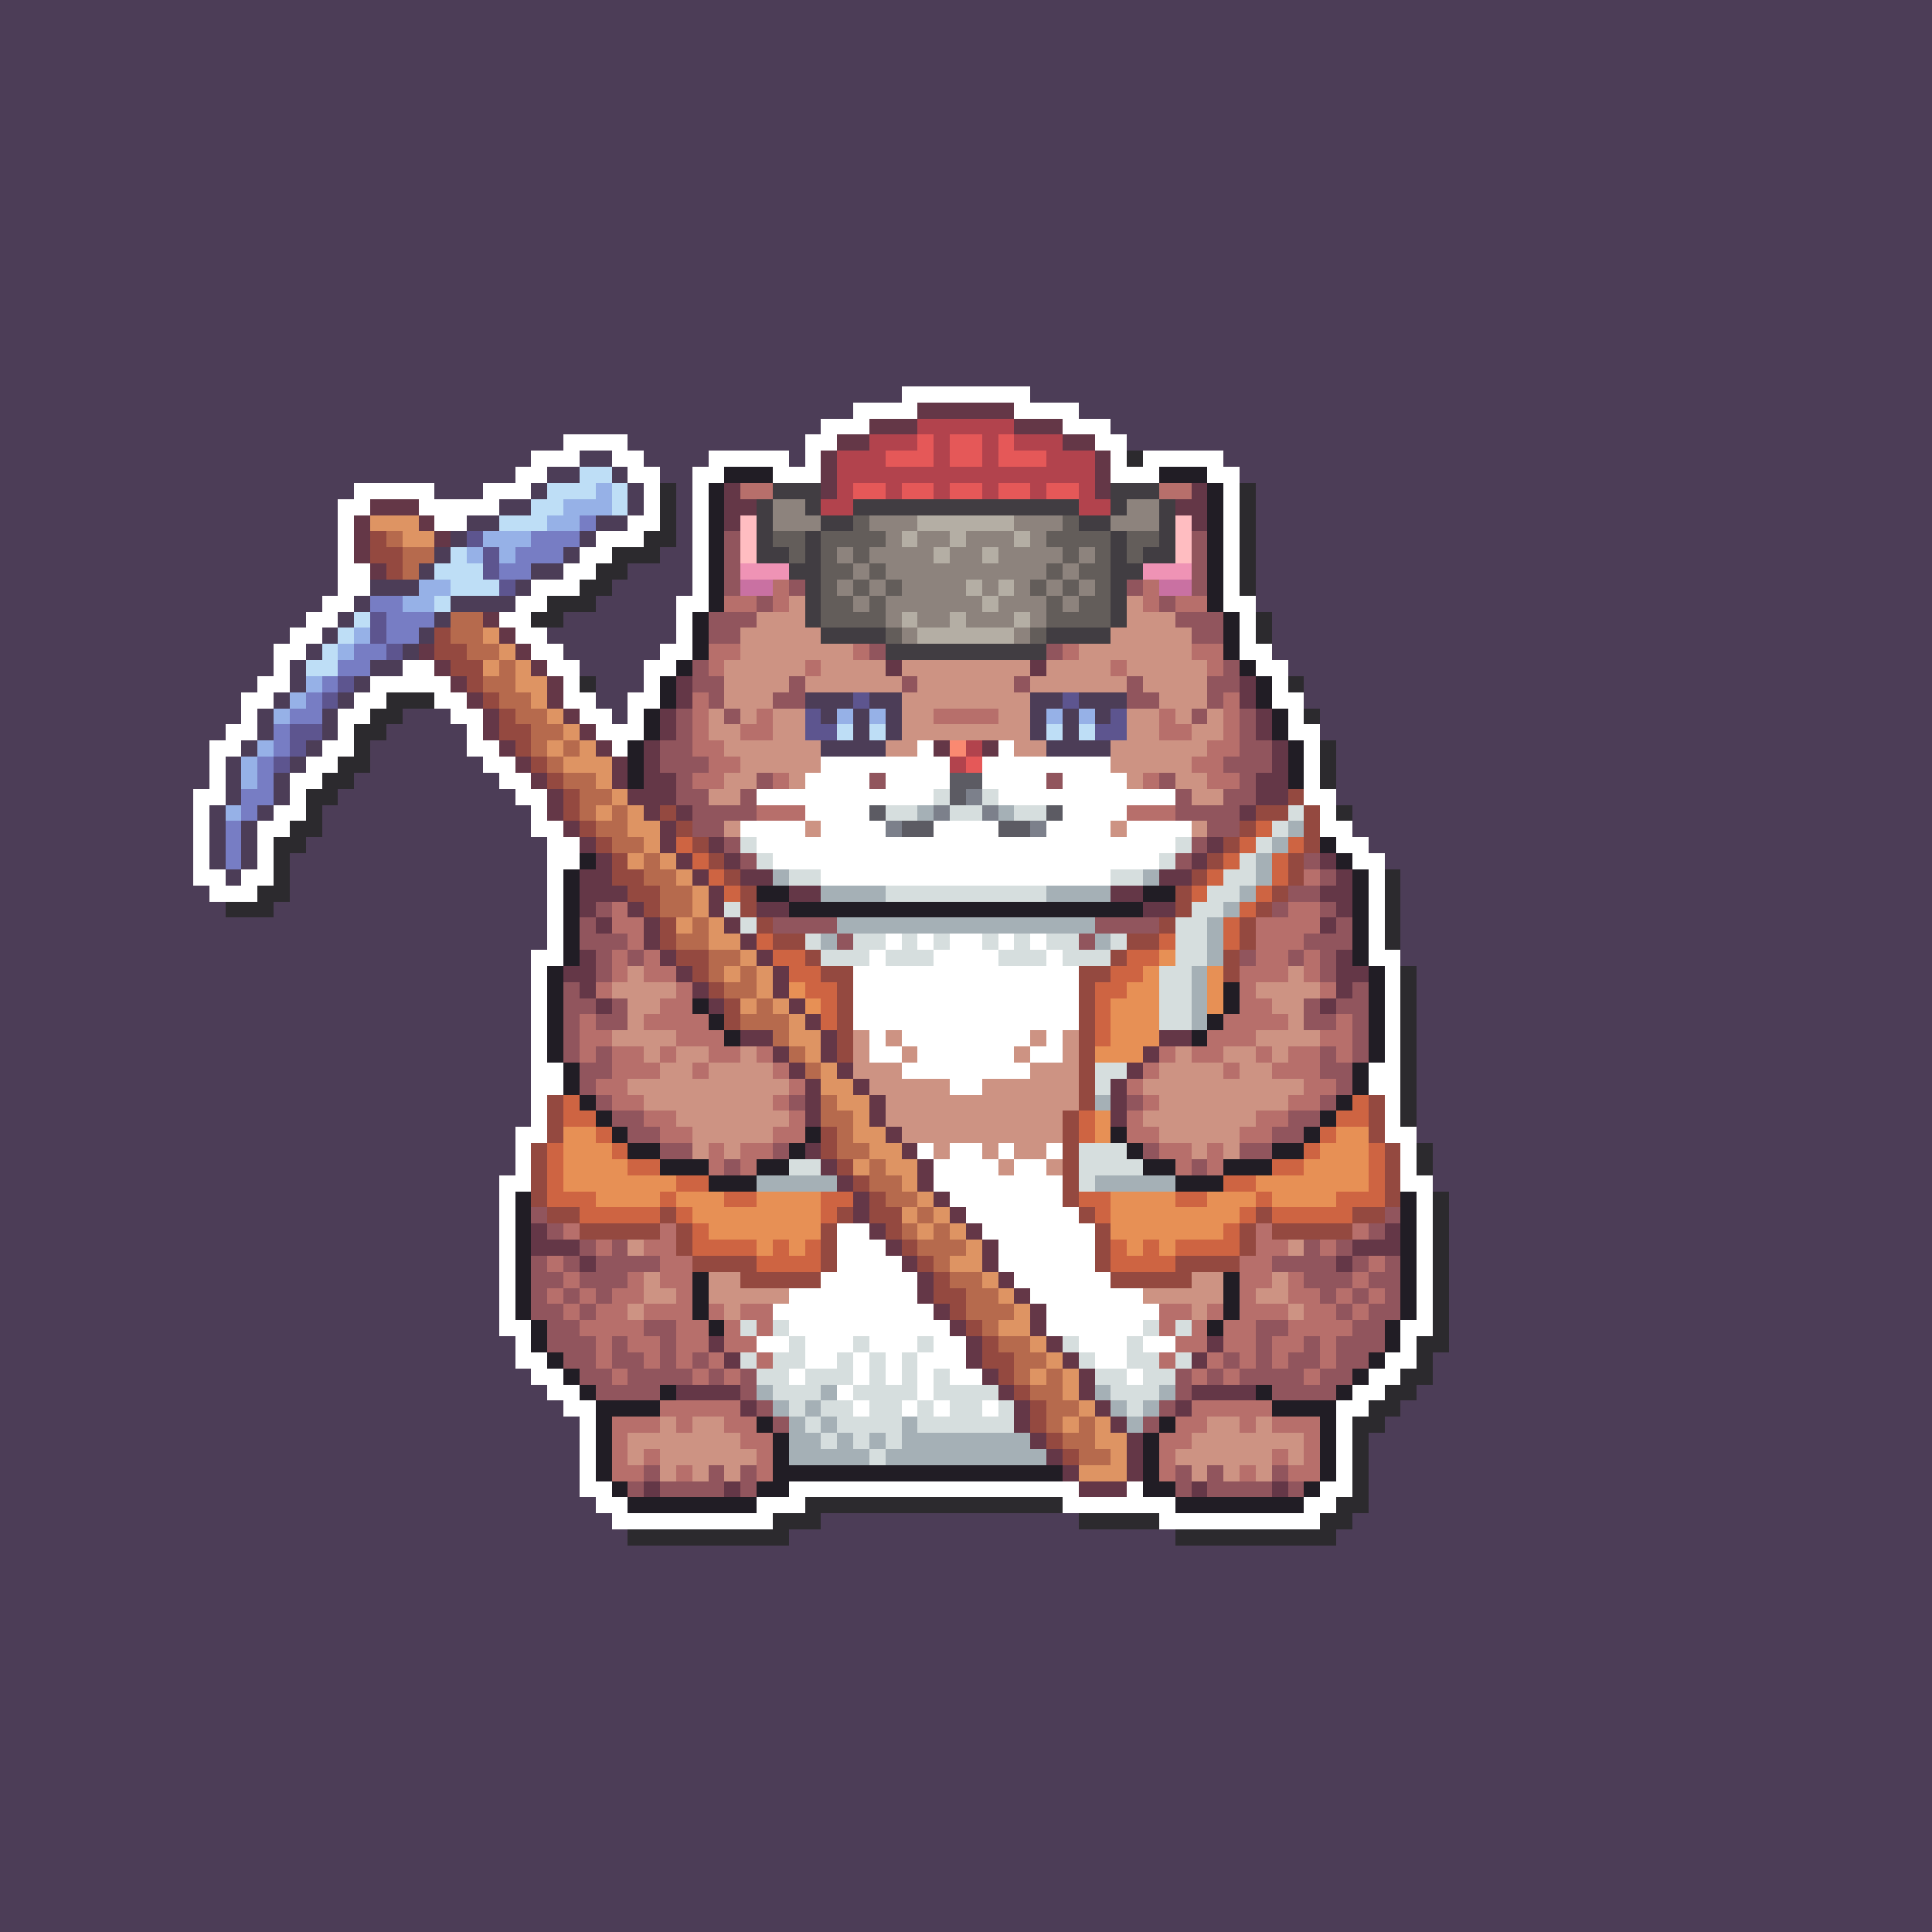 <svg xmlns="http://www.w3.org/2000/svg" shape-rendering="crispEdges" viewBox="0 -0.5 120 120" style="width:100%;height:100%;transform:translate3d(0,0,0);content-visibility:visible">
  <rect x="0" y="-0.5" width="120" height="120" fill="#333333" stroke="none"/>
  <path stroke="#4c3d57" d="M0,0 h120 M0,1 h120 M0,2 h120 M0,3 h120 M0,4 h120 M0,5 h120 
    M0,6 h120 M0,7 h120 M0,8 h120 M0,9 h120 M0,10 h120 M0,11 h120 M0,12 h120 M0,13 h120 
    M0,14 h120 M0,15 h120 M0,16 h120 M0,17 h120 M0,18 h120 M0,19 h120 M0,20 h120 
    M0,21 h120 M0,22 h120 M0,23 h120 M0,24 h56 M64,24 h56 M0,25 h53 M67,25 h53 
    M0,26 h51 M69,26 h51 M0,27 h35 M39,27 h11 M70,27 h50 M0,28 h33 M36,28 h2 M40,28 h4 
    M49,28 h1 M76,28 h44 M0,29 h32 M34,29 h2 M38,29 h1 M41,29 h2 M77,29 h43 M0,30 h22 
    M27,30 h3 M33,30 h1 M39,30 h1 M42,30 h1 M78,30 h42 M0,31 h21 M31,31 h2 M39,31 h1 
    M42,31 h1 M78,31 h42 M0,32 h21 M29,32 h2 M37,32 h2 M42,32 h1 M78,32 h42 M0,33 h21 
    M28,33 h1 M36,33 h1 M42,33 h1 M78,33 h42 M0,34 h21 M27,34 h1 M35,34 h1 M41,34 h2 
    M78,34 h42 M0,35 h21 M26,35 h1 M33,35 h2 M39,35 h4 M78,35 h42 M0,36 h21 M23,36 h3 
    M32,36 h1 M38,36 h5 M78,36 h42 M0,37 h20 M22,37 h1 M28,37 h4 M37,37 h5 M78,37 h42 
    M0,38 h19 M21,38 h1 M27,38 h1 M35,38 h7 M79,38 h41 M0,39 h18 M20,39 h1 M26,39 h1 
    M34,39 h8 M79,39 h41 M0,40 h17 M19,40 h1 M25,40 h1 M35,40 h6 M79,40 h41 M0,41 h17 
    M18,41 h1 M23,41 h2 M36,41 h4 M80,41 h40 M0,42 h16 M18,42 h1 M22,42 h1 M37,42 h3 
    M81,42 h39 M0,43 h15 M17,43 h1 M21,43 h1 M37,43 h2 M50,43 h3 M54,43 h2 M64,43 h2 
    M67,43 h3 M81,43 h39 M0,44 h15 M16,44 h1 M20,44 h1 M25,44 h3 M38,44 h1 M51,44 h1 
    M53,44 h1 M55,44 h1 M64,44 h1 M66,44 h1 M68,44 h1 M82,44 h38 M0,45 h14 M16,45 h1 
    M20,45 h1 M24,45 h5 M53,45 h1 M55,45 h1 M64,45 h1 M66,45 h1 M82,45 h38 M0,46 h13 
    M15,46 h1 M19,46 h1 M23,46 h6 M51,46 h4 M65,46 h4 M83,46 h37 M0,47 h13 M14,47 h1 
    M18,47 h1 M23,47 h7 M83,47 h37 M0,48 h13 M14,48 h1 M17,48 h1 M22,48 h9 M83,48 h37 
    M0,49 h12 M14,49 h1 M17,49 h1 M21,49 h11 M83,49 h37 M0,50 h12 M13,50 h1 M16,50 h1 
    M20,50 h13 M84,50 h36 M0,51 h12 M13,51 h1 M15,51 h1 M20,51 h13 M84,51 h36 M0,52 h12 
    M13,52 h1 M15,52 h1 M19,52 h15 M85,52 h35 M0,53 h12 M13,53 h1 M15,53 h1 M18,53 h16 
    M86,53 h34 M0,54 h12 M14,54 h1 M18,54 h16 M87,54 h33 M0,55 h13 M18,55 h16 M87,55 h33 
    M0,56 h14 M17,56 h17 M87,56 h33 M0,57 h34 M87,57 h33 M0,58 h34 M87,58 h33 M0,59 h33 
    M87,59 h33 M0,60 h33 M88,60 h32 M0,61 h33 M88,61 h32 M0,62 h33 M88,62 h32 M0,63 h33 
    M88,63 h32 M0,64 h33 M88,64 h32 M0,65 h33 M88,65 h32 M0,66 h33 M88,66 h32 M0,67 h33 
    M88,67 h32 M0,68 h33 M88,68 h32 M0,69 h33 M88,69 h32 M0,70 h32 M88,70 h32 M0,71 h32 
    M89,71 h31 M0,72 h32 M89,72 h31 M0,73 h31 M89,73 h31 M0,74 h31 M90,74 h30 M0,75 h31 
    M90,75 h30 M0,76 h31 M90,76 h30 M0,77 h31 M90,77 h30 M0,78 h31 M90,78 h30 M0,79 h31 
    M90,79 h30 M0,80 h31 M90,80 h30 M0,81 h31 M90,81 h30 M0,82 h31 M90,82 h30 M0,83 h32 
    M90,83 h30 M0,84 h32 M89,84 h31 M0,85 h33 M89,85 h31 M0,86 h34 M88,86 h32 M0,87 h35 
    M87,87 h33 M0,88 h36 M86,88 h34 M0,89 h36 M85,89 h35 M0,90 h36 M85,90 h35 M0,91 h36 
    M85,91 h35 M0,92 h36 M85,92 h35 M0,93 h37 M85,93 h35 M0,94 h38 M51,94 h16 M84,94 h36 
    M0,95 h39 M49,95 h24 M83,95 h37 M0,96 h120 M0,97 h120 M0,98 h120 M0,99 h120 
    M0,100 h120 M0,101 h120 M0,102 h120 M0,103 h120 M0,104 h120 M0,105 h120 M0,106 h120 
    M0,107 h120 M0,108 h120 M0,109 h120 M0,110 h120 M0,111 h120 M0,112 h120 M0,113 h120 
    M0,114 h120 M0,115 h120 M0,116 h120 M0,117 h120 M0,118 h120 M0,119 h120"/>
  <path stroke="#ffffff" d="M56,24 h8 M53,25 h4 M63,25 h4 M51,26 h3 M66,26 h3 M35,27 h4 
    M50,27 h2 M68,27 h2 M33,28 h3 M38,28 h2 M44,28 h5 M50,28 h1 M69,28 h1 M71,28 h5 
    M32,29 h2 M39,29 h2 M43,29 h2 M48,29 h3 M69,29 h3 M75,29 h2 M22,30 h5 M30,30 h3 
    M40,30 h1 M43,30 h1 M76,30 h1 M21,31 h2 M26,31 h5 M40,31 h1 M43,31 h1 M76,31 h1 
    M21,32 h1 M27,32 h2 M39,32 h2 M43,32 h1 M76,32 h1 M21,33 h1 M37,33 h3 M43,33 h1 
    M76,33 h1 M21,34 h1 M36,34 h2 M43,34 h1 M76,34 h1 M21,35 h2 M35,35 h2 M43,35 h1 
    M76,35 h1 M21,36 h2 M33,36 h3 M43,36 h1 M76,36 h1 M20,37 h2 M32,37 h2 M42,37 h2 
    M76,37 h2 M19,38 h2 M31,38 h2 M42,38 h1 M77,38 h1 M18,39 h2 M32,39 h2 M42,39 h1 
    M77,39 h1 M17,40 h2 M33,40 h2 M41,40 h2 M77,40 h2 M17,41 h1 M25,41 h2 M34,41 h2 
    M40,41 h2 M78,41 h2 M16,42 h2 M23,42 h5 M35,42 h1 M40,42 h1 M79,42 h1 M15,43 h2 
    M22,43 h2 M27,43 h2 M35,43 h2 M39,43 h2 M79,43 h2 M15,44 h1 M21,44 h2 M28,44 h2 
    M36,44 h2 M39,44 h1 M80,44 h1 M14,45 h2 M21,45 h1 M29,45 h1 M37,45 h3 M80,45 h2 
    M13,46 h2 M20,46 h2 M29,46 h2 M38,46 h1 M57,46 h1 M62,46 h1 M81,46 h1 M13,47 h1 
    M19,47 h2 M30,47 h2 M51,47 h8 M61,47 h8 M81,47 h1 M13,48 h1 M18,48 h2 M31,48 h2 
    M50,48 h4 M55,48 h4 M61,48 h4 M66,48 h4 M81,48 h1 M12,49 h2 M18,49 h1 M32,49 h2 
    M47,49 h11 M62,49 h11 M81,49 h2 M12,50 h1 M17,50 h2 M33,50 h1 M50,50 h4 M66,50 h4 
    M82,50 h1 M12,51 h1 M16,51 h2 M33,51 h2 M46,51 h4 M51,51 h4 M58,51 h4 M65,51 h4 
    M70,51 h4 M82,51 h2 M12,52 h1 M16,52 h1 M34,52 h2 M47,52 h26 M83,52 h2 M12,53 h1 
    M16,53 h1 M34,53 h2 M48,53 h24 M84,53 h2 M12,54 h2 M15,54 h2 M34,54 h1 M51,54 h18 
    M85,54 h1 M13,55 h3 M34,55 h1 M85,55 h1 M34,56 h1 M85,56 h1 M34,57 h1 M85,57 h1 
    M34,58 h1 M55,58 h1 M57,58 h1 M59,58 h2 M62,58 h1 M64,58 h1 M85,58 h1 M33,59 h2 
    M54,59 h1 M58,59 h4 M65,59 h1 M85,59 h2 M33,60 h1 M53,60 h14 M86,60 h1 M33,61 h1 
    M53,61 h14 M86,61 h1 M33,62 h1 M53,62 h14 M86,62 h1 M33,63 h1 M53,63 h14 M86,63 h1 
    M33,64 h1 M54,64 h1 M56,64 h8 M65,64 h1 M86,64 h1 M33,65 h1 M54,65 h2 M57,65 h6 
    M64,65 h2 M86,65 h1 M33,66 h2 M56,66 h8 M85,66 h2 M33,67 h2 M59,67 h2 M85,67 h2 
    M33,68 h1 M86,68 h1 M33,69 h1 M86,69 h1 M32,70 h2 M86,70 h2 M32,71 h1 M57,71 h1 
    M59,71 h2 M62,71 h1 M65,71 h1 M87,71 h1 M32,72 h1 M58,72 h4 M63,72 h2 M87,72 h1 
    M31,73 h2 M58,73 h8 M87,73 h2 M31,74 h1 M59,74 h7 M88,74 h1 M31,75 h1 M60,75 h7 
    M88,75 h1 M31,76 h1 M52,76 h2 M61,76 h7 M88,76 h1 M31,77 h1 M52,77 h3 M62,77 h6 
    M88,77 h1 M31,78 h1 M52,78 h4 M62,78 h6 M88,78 h1 M31,79 h1 M51,79 h6 M63,79 h6 
    M88,79 h1 M31,80 h1 M49,80 h8 M64,80 h7 M88,80 h1 M31,81 h1 M48,81 h10 M65,81 h7 
    M88,81 h1 M31,82 h2 M49,82 h10 M65,82 h6 M87,82 h2 M32,83 h1 M47,83 h2 M50,83 h3 
    M54,83 h3 M58,83 h2 M67,83 h3 M71,83 h2 M87,83 h1 M32,84 h2 M50,84 h2 M53,84 h1 
    M55,84 h1 M57,84 h3 M68,84 h2 M86,84 h2 M33,85 h2 M49,85 h1 M53,85 h1 M55,85 h1 
    M57,85 h1 M59,85 h2 M70,85 h1 M85,85 h2 M34,86 h2 M52,86 h1 M57,86 h1 M84,86 h2 
    M35,87 h2 M53,87 h1 M56,87 h1 M58,87 h1 M61,87 h1 M83,87 h2 M36,88 h1 M83,88 h1 
    M36,89 h1 M83,89 h1 M36,90 h1 M83,90 h1 M36,91 h1 M83,91 h1 M36,92 h2 M49,92 h18 
    M70,92 h1 M82,92 h2 M37,93 h2 M47,93 h3 M66,93 h7 M81,93 h2 M38,94 h10 M72,94 h10"/>
  <path stroke="#643747" d="M57,25 h6 M54,26 h3 M63,26 h3 M52,27 h2 M66,27 h2 M51,28 h1 
    M68,28 h1 M51,29 h1 M68,29 h1 M45,30 h1 M51,30 h1 M68,30 h1 M74,30 h1 M23,31 h3 
    M45,31 h2 M73,31 h2 M22,32 h1 M26,32 h1 M45,32 h1 M74,32 h1 M22,33 h1 M27,33 h1 
    M22,34 h1 M23,35 h1 M30,38 h1 M31,39 h1 M26,40 h1 M32,40 h1 M27,41 h1 M33,41 h1 
    M55,41 h1 M64,41 h1 M28,42 h1 M34,42 h1 M42,42 h1 M77,42 h1 M29,43 h1 M34,43 h1 
    M42,43 h1 M77,43 h1 M30,44 h1 M35,44 h1 M41,44 h1 M78,44 h1 M30,45 h1 M36,45 h1 
    M41,45 h1 M78,45 h1 M31,46 h1 M37,46 h1 M40,46 h1 M58,46 h1 M61,46 h1 M79,46 h1 
    M32,47 h1 M38,47 h1 M40,47 h1 M79,47 h1 M33,48 h1 M38,48 h1 M40,48 h2 M78,48 h2 
    M34,49 h1 M39,49 h3 M78,49 h2 M34,50 h1 M40,50 h1 M42,50 h1 M77,50 h1 M35,51 h1 
    M41,51 h1 M36,52 h1 M41,52 h1 M44,52 h1 M75,52 h1 M37,53 h1 M42,53 h1 M45,53 h1 
    M74,53 h1 M82,53 h1 M36,54 h2 M43,54 h1 M46,54 h2 M72,54 h2 M83,54 h1 M36,55 h3 
    M44,55 h1 M49,55 h2 M69,55 h2 M82,55 h2 M36,56 h1 M39,56 h1 M44,56 h1 M47,56 h2 
    M71,56 h2 M83,56 h1 M37,57 h1 M40,57 h1 M45,57 h1 M82,57 h1 M40,58 h1 M46,58 h1 
    M36,59 h1 M41,59 h1 M47,59 h1 M83,59 h1 M35,60 h2 M42,60 h1 M48,60 h1 M83,60 h2 
    M36,61 h1 M43,61 h1 M48,61 h1 M83,61 h1 M37,62 h1 M44,62 h1 M49,62 h1 M82,62 h1 
    M50,63 h1 M46,64 h2 M51,64 h1 M72,64 h2 M48,65 h1 M51,65 h1 M71,65 h1 M49,66 h1 
    M52,66 h1 M70,66 h1 M50,67 h1 M53,67 h1 M69,67 h1 M50,68 h1 M54,68 h1 M69,68 h1 
    M50,69 h1 M54,69 h1 M69,69 h1 M55,70 h1 M50,71 h1 M56,71 h1 M51,72 h1 M57,72 h1 
    M52,73 h1 M57,73 h1 M53,74 h1 M58,74 h1 M53,75 h1 M59,75 h1 M33,76 h1 M54,76 h1 
    M60,76 h1 M86,76 h1 M33,77 h3 M55,77 h1 M61,77 h1 M84,77 h3 M36,78 h1 M56,78 h1 
    M61,78 h1 M83,78 h1 M57,79 h1 M62,79 h1 M57,80 h1 M63,80 h1 M58,81 h1 M64,81 h1 
    M59,82 h1 M64,82 h1 M44,83 h1 M60,83 h1 M65,83 h1 M75,83 h1 M45,84 h1 M60,84 h1 
    M66,84 h1 M74,84 h1 M61,85 h1 M67,85 h1 M42,86 h4 M62,86 h1 M67,86 h1 M74,86 h4 
    M46,87 h1 M63,87 h1 M68,87 h1 M73,87 h1 M63,88 h1 M69,88 h1 M64,89 h1 M70,89 h1 
    M65,90 h1 M70,90 h1 M66,91 h1 M70,91 h1 M40,92 h1 M45,92 h1 M67,92 h3 M74,92 h1 
    M79,92 h1"/>
  <path stroke="#b2434d" d="M57,26 h6 M54,27 h3 M58,27 h1 M61,27 h1 M63,27 h3 M52,28 h3 
    M58,28 h1 M61,28 h1 M65,28 h3 M52,29 h16 M52,30 h1 M55,30 h1 M58,30 h1 M61,30 h1 
    M64,30 h1 M67,30 h1 M51,31 h2 M67,31 h2 M60,46 h1 M59,47 h1"/>
  <path stroke="#e55858" d="M57,27 h1 M59,27 h2 M62,27 h1 M55,28 h3 M59,28 h2 M62,28 h3 
    M53,30 h2 M56,30 h2 M59,30 h2 M62,30 h2 M65,30 h2 M60,47 h1"/>
  <path stroke="#2c2a2e" d="M70,28 h1 M41,30 h1 M77,30 h1 M41,31 h1 M77,31 h1 M41,32 h1 
    M77,32 h1 M40,33 h2 M77,33 h1 M38,34 h3 M77,34 h1 M37,35 h2 M77,35 h1 M36,36 h2 
    M77,36 h1 M34,37 h3 M33,38 h2 M78,38 h1 M78,39 h1 M36,42 h1 M80,42 h1 M24,43 h3 
    M23,44 h2 M81,44 h1 M22,45 h2 M22,46 h1 M82,46 h1 M21,47 h2 M82,47 h1 M20,48 h2 
    M82,48 h1 M19,49 h2 M19,50 h1 M83,50 h1 M18,51 h2 M17,52 h2 M17,53 h1 M17,54 h1 
    M86,54 h1 M16,55 h2 M86,55 h1 M14,56 h3 M86,56 h1 M86,57 h1 M86,58 h1 M87,60 h1 
    M87,61 h1 M87,62 h1 M87,63 h1 M87,64 h1 M87,65 h1 M87,66 h1 M87,67 h1 M87,68 h1 
    M87,69 h1 M88,71 h1 M88,72 h1 M89,74 h1 M89,75 h1 M89,76 h1 M89,77 h1 M89,78 h1 
    M89,79 h1 M89,80 h1 M89,81 h1 M89,82 h1 M88,83 h2 M88,84 h1 M87,85 h2 M86,86 h2 
    M85,87 h2 M84,88 h2 M84,89 h1 M84,90 h1 M84,91 h1 M84,92 h1 M50,93 h16 M83,93 h2 
    M48,94 h3 M67,94 h5 M82,94 h2 M39,95 h10 M73,95 h10"/>
  <path stroke="#bedef6" d="M36,29 h2 M34,30 h3 M38,30 h1 M33,31 h2 M38,31 h1 M31,32 h3 
    M28,34 h1 M27,35 h3 M28,36 h3 M27,37 h1 M22,38 h1 M21,39 h1 M20,40 h1 M19,41 h2 
    M52,45 h1 M54,45 h1 M65,45 h1 M67,45 h1"/>
  <path stroke="#211d25" d="M45,29 h3 M72,29 h3 M44,30 h1 M75,30 h1 M44,31 h1 M75,31 h1 
    M44,32 h1 M75,32 h1 M44,33 h1 M75,33 h1 M44,34 h1 M75,34 h1 M44,35 h1 M75,35 h1 
    M44,36 h1 M75,36 h1 M44,37 h1 M75,37 h1 M43,38 h1 M76,38 h1 M43,39 h1 M76,39 h1 
    M43,40 h1 M76,40 h1 M42,41 h1 M77,41 h1 M41,42 h1 M78,42 h1 M41,43 h1 M78,43 h1 
    M40,44 h1 M79,44 h1 M40,45 h1 M79,45 h1 M39,46 h1 M80,46 h1 M39,47 h1 M80,47 h1 
    M39,48 h1 M80,48 h1 M82,52 h1 M36,53 h1 M83,53 h1 M35,54 h1 M84,54 h1 M35,55 h1 
    M47,55 h2 M71,55 h2 M84,55 h1 M35,56 h1 M49,56 h22 M84,56 h1 M35,57 h1 M84,57 h1 
    M35,58 h1 M84,58 h1 M35,59 h1 M84,59 h1 M34,60 h1 M85,60 h1 M34,61 h1 M76,61 h1 
    M85,61 h1 M34,62 h1 M43,62 h1 M76,62 h1 M85,62 h1 M34,63 h1 M44,63 h1 M75,63 h1 
    M85,63 h1 M34,64 h1 M45,64 h1 M74,64 h1 M85,64 h1 M34,65 h1 M85,65 h1 M35,66 h1 
    M84,66 h1 M35,67 h1 M84,67 h1 M36,68 h1 M83,68 h1 M37,69 h1 M82,69 h1 M38,70 h1 
    M50,70 h1 M69,70 h1 M81,70 h1 M39,71 h2 M49,71 h1 M70,71 h1 M79,71 h2 M41,72 h3 
    M47,72 h2 M71,72 h2 M76,72 h3 M44,73 h3 M73,73 h3 M32,74 h1 M87,74 h1 M32,75 h1 
    M87,75 h1 M32,76 h1 M87,76 h1 M32,77 h1 M87,77 h1 M32,78 h1 M87,78 h1 M32,79 h1 
    M43,79 h1 M76,79 h1 M87,79 h1 M32,80 h1 M43,80 h1 M76,80 h1 M87,80 h1 M32,81 h1 
    M43,81 h1 M76,81 h1 M87,81 h1 M33,82 h1 M44,82 h1 M75,82 h1 M86,82 h1 M33,83 h1 
    M86,83 h1 M34,84 h1 M85,84 h1 M35,85 h1 M84,85 h1 M36,86 h1 M41,86 h1 M78,86 h1 
    M83,86 h1 M37,87 h4 M79,87 h4 M37,88 h1 M47,88 h1 M72,88 h1 M82,88 h1 M37,89 h1 
    M48,89 h1 M71,89 h1 M82,89 h1 M37,90 h1 M48,90 h1 M71,90 h1 M82,90 h1 M37,91 h1 
    M48,91 h18 M71,91 h1 M82,91 h1 M38,92 h1 M47,92 h2 M71,92 h2 M81,92 h1 M39,93 h8 
    M73,93 h8"/>
  <path stroke="#96b1e7" d="M37,30 h1 M35,31 h3 M34,32 h2 M30,33 h3 M29,34 h1 M31,34 h1 
    M26,36 h2 M25,37 h2 M22,39 h1 M21,40 h1 M19,42 h1 M18,43 h1 M17,44 h1 M52,44 h1 
    M54,44 h1 M65,44 h1 M67,44 h1 M16,46 h1 M15,47 h1 M15,48 h1 M14,50 h1"/>
  <path stroke="#b76f6b" d="M46,30 h2 M72,30 h2 M48,36 h1 M71,36 h1 M45,37 h2 M48,37 h1 
    M71,37 h1 M73,37 h2 M44,40 h2 M53,40 h1 M66,40 h1 M74,40 h2 M44,41 h1 M50,41 h1 
    M69,41 h1 M75,41 h1 M43,43 h1 M76,43 h1 M43,44 h1 M47,44 h1 M58,44 h4 M72,44 h1 
    M76,44 h1 M43,45 h1 M46,45 h2 M72,45 h2 M76,45 h1 M43,46 h2 M75,46 h2 M44,47 h2 
    M74,47 h2 M43,48 h2 M48,48 h1 M71,48 h1 M75,48 h2 M47,50 h3 M70,50 h3 M81,54 h1 
    M38,56 h1 M80,56 h2 M38,57 h2 M78,57 h4 M39,58 h1 M78,58 h3 M38,59 h1 M40,59 h1 
    M78,59 h2 M81,59 h1 M38,60 h1 M40,60 h2 M77,60 h3 M81,60 h1 M37,61 h1 M42,61 h1 
    M77,61 h1 M82,61 h1 M41,62 h2 M77,62 h2 M36,63 h1 M40,63 h4 M76,63 h4 M83,63 h1 
    M36,64 h2 M42,64 h3 M75,64 h3 M82,64 h2 M36,65 h1 M38,65 h2 M41,65 h1 M44,65 h2 
    M47,65 h1 M72,65 h1 M74,65 h2 M78,65 h1 M80,65 h2 M83,65 h1 M38,66 h3 M43,66 h1 
    M48,66 h1 M71,66 h1 M76,66 h1 M79,66 h3 M37,67 h2 M49,67 h1 M70,67 h1 M81,67 h2 
    M38,68 h2 M48,68 h1 M71,68 h1 M80,68 h2 M40,69 h2 M49,69 h1 M70,69 h1 M78,69 h2 
    M41,70 h2 M48,70 h2 M70,70 h2 M77,70 h2 M44,71 h1 M46,71 h2 M72,71 h2 M75,71 h1 
    M44,72 h1 M46,72 h1 M73,72 h1 M75,72 h1 M35,76 h1 M41,76 h1 M78,76 h1 M84,76 h1 
    M37,77 h1 M40,77 h2 M78,77 h2 M82,77 h1 M34,78 h1 M41,78 h2 M77,78 h2 M85,78 h1 
    M35,79 h1 M39,79 h1 M41,79 h2 M77,79 h2 M80,79 h1 M84,79 h1 M34,80 h1 M36,80 h1 
    M38,80 h2 M42,80 h1 M77,80 h1 M80,80 h2 M83,80 h1 M85,80 h1 M35,81 h1 M37,81 h2 
    M40,81 h3 M44,81 h1 M46,81 h2 M72,81 h2 M75,81 h1 M77,81 h3 M81,81 h2 M84,81 h1 
    M36,82 h4 M42,82 h2 M45,82 h1 M47,82 h1 M72,82 h1 M74,82 h1 M76,82 h2 M80,82 h4 
    M37,83 h1 M39,83 h2 M42,83 h2 M45,83 h2 M73,83 h2 M76,83 h2 M79,83 h2 M82,83 h1 
    M37,84 h1 M40,84 h1 M42,84 h1 M44,84 h1 M47,84 h1 M72,84 h1 M75,84 h1 M77,84 h1 
    M79,84 h1 M82,84 h1 M38,85 h1 M43,85 h1 M45,85 h1 M74,85 h1 M76,85 h1 M81,85 h1 
    M41,87 h5 M74,87 h5 M38,88 h3 M42,88 h1 M45,88 h2 M73,88 h2 M77,88 h1 M79,88 h3 
    M38,89 h1 M46,89 h2 M72,89 h2 M81,89 h1 M38,90 h1 M40,90 h1 M47,90 h1 M72,90 h1 
    M79,90 h1 M81,90 h1 M38,91 h2 M42,91 h1 M47,91 h1 M72,91 h1 M77,91 h1 M80,91 h2"/>
  <path stroke="#413d42" d="M48,30 h3 M69,30 h3 M47,31 h1 M50,31 h1 M53,31 h14 
    M69,31 h1 M72,31 h1 M47,32 h1 M51,32 h2 M67,32 h2 M72,32 h1 M47,33 h1 M50,33 h1 
    M69,33 h1 M72,33 h1 M47,34 h2 M50,34 h1 M69,34 h1 M71,34 h2 M49,35 h2 M69,35 h2 
    M50,36 h1 M69,36 h1 M50,37 h1 M69,37 h1 M50,38 h1 M69,38 h1 M51,39 h4 M65,39 h4 
    M55,40 h10"/>
  <path stroke="#8d837d" d="M48,31 h2 M70,31 h2 M48,32 h3 M54,32 h3 M63,32 h3 M69,32 h3 
    M55,33 h1 M57,33 h2 M60,33 h3 M64,33 h1 M52,34 h1 M54,34 h4 M59,34 h2 M62,34 h4 
    M67,34 h1 M53,35 h1 M55,35 h10 M66,35 h1 M52,36 h1 M54,36 h1 M56,36 h4 M61,36 h1 
    M63,36 h1 M65,36 h1 M67,36 h1 M53,37 h1 M55,37 h6 M62,37 h3 M66,37 h1 M55,38 h1 
    M57,38 h2 M60,38 h3 M64,38 h1 M56,39 h1 M63,39 h1"/>
  <path stroke="#de9463" d="M23,32 h3 M25,33 h2 M30,39 h1 M31,40 h1 M30,41 h1 M32,41 h1 
    M32,42 h2 M33,43 h1 M34,44 h1 M35,45 h1 M34,46 h1 M36,46 h1 M35,47 h3 M37,48 h1 
    M38,49 h1 M37,50 h1 M39,50 h1 M39,51 h2 M40,52 h1 M39,53 h1 M41,53 h1 M42,54 h1 
    M43,55 h1 M43,56 h1 M42,57 h1 M44,57 h1 M44,58 h2 M46,59 h1 M45,60 h1 M47,60 h1 
    M47,61 h1 M46,62 h1 M48,62 h1 M49,63 h1 M49,64 h2 M50,65 h1 M51,66 h1 M51,67 h2 
    M52,68 h2 M53,69 h1 M53,70 h2 M54,71 h2 M53,72 h1 M55,72 h2 M56,73 h1 M57,74 h1 
    M56,75 h1 M58,75 h1 M57,76 h1 M59,76 h1 M60,77 h1 M59,78 h2 M61,79 h1 M62,80 h1 
    M63,81 h1 M62,82 h2 M64,83 h1 M65,84 h1 M64,85 h1 M66,85 h1 M66,86 h1 M67,87 h1 
    M66,88 h1 M68,88 h1 M68,89 h2 M69,90 h1 M67,91 h3"/>
  <path stroke="#777dc4" d="M36,32 h1 M33,33 h3 M32,34 h3 M31,35 h2 M23,37 h2 M24,38 h3 
    M24,39 h2 M22,40 h2 M21,41 h2 M20,42 h1 M19,43 h1 M18,44 h2 M17,45 h1 M17,46 h1 
    M16,47 h1 M16,48 h1 M15,49 h2 M15,50 h1 M14,51 h1 M14,52 h1 M14,53 h1"/>
  <path stroke="#ffbdc1" d="M46,32 h1 M73,32 h1 M46,33 h1 M73,33 h1 M46,34 h1 M73,34 h1"/>
  <path stroke="#635d5a" d="M53,32 h1 M66,32 h1 M48,33 h2 M51,33 h4 M65,33 h4 M70,33 h2 
    M49,34 h1 M51,34 h1 M53,34 h1 M66,34 h1 M68,34 h1 M70,34 h1 M51,35 h2 M54,35 h1 
    M65,35 h1 M67,35 h2 M51,36 h1 M53,36 h1 M55,36 h1 M64,36 h1 M66,36 h1 M68,36 h1 
    M51,37 h2 M54,37 h1 M65,37 h1 M67,37 h2 M51,38 h4 M65,38 h4 M55,39 h1 M64,39 h1"/>
  <path stroke="#b4aea4" d="M57,32 h6 M56,33 h1 M59,33 h1 M63,33 h1 M58,34 h1 M61,34 h1 
    M60,36 h1 M62,36 h1 M61,37 h1 M56,38 h1 M59,38 h1 M63,38 h1 M57,39 h6"/>
  <path stroke="#944940" d="M23,33 h1 M23,34 h2 M24,35 h1 M27,39 h1 M27,40 h2 M28,41 h2 
    M29,42 h1 M30,43 h1 M31,44 h1 M31,45 h2 M32,46 h1 M33,47 h1 M34,48 h1 M35,49 h1 
    M80,49 h1 M35,50 h1 M41,50 h1 M78,50 h2 M81,50 h1 M36,51 h1 M42,51 h1 M77,51 h1 
    M81,51 h1 M37,52 h1 M43,52 h1 M76,52 h1 M81,52 h1 M38,53 h1 M44,53 h1 M75,53 h1 
    M80,53 h1 M38,54 h2 M45,54 h1 M74,54 h1 M80,54 h1 M39,55 h2 M46,55 h1 M73,55 h1 
    M79,55 h1 M40,56 h1 M46,56 h1 M73,56 h1 M78,56 h1 M41,57 h1 M47,57 h1 M72,57 h1 
    M77,57 h1 M41,58 h1 M48,58 h2 M70,58 h2 M77,58 h1 M42,59 h2 M50,59 h1 M69,59 h1 
    M76,59 h1 M43,60 h1 M51,60 h2 M67,60 h2 M76,60 h1 M44,61 h1 M52,61 h1 M67,61 h1 
    M45,62 h1 M52,62 h1 M67,62 h1 M45,63 h1 M52,63 h1 M67,63 h1 M52,64 h1 M67,64 h1 
    M52,65 h1 M67,65 h1 M67,66 h1 M67,67 h1 M34,68 h1 M67,68 h1 M85,68 h1 M34,69 h1 
    M66,69 h1 M85,69 h1 M34,70 h1 M51,70 h1 M66,70 h1 M85,70 h1 M33,71 h1 M51,71 h1 
    M66,71 h1 M86,71 h1 M33,72 h1 M52,72 h1 M66,72 h1 M86,72 h1 M33,73 h1 M53,73 h1 
    M66,73 h1 M86,73 h1 M33,74 h1 M54,74 h1 M66,74 h1 M86,74 h1 M34,75 h2 M41,75 h1 
    M52,75 h1 M54,75 h2 M67,75 h1 M78,75 h1 M84,75 h2 M36,76 h5 M42,76 h1 M51,76 h1 
    M55,76 h1 M68,76 h1 M77,76 h1 M79,76 h5 M42,77 h1 M51,77 h1 M56,77 h1 M68,77 h1 
    M77,77 h1 M43,78 h4 M51,78 h1 M57,78 h1 M68,78 h1 M73,78 h4 M46,79 h5 M58,79 h1 
    M69,79 h5 M58,80 h2 M59,81 h1 M60,82 h1 M61,83 h1 M61,84 h2 M62,85 h1 M63,86 h1 
    M64,87 h1 M64,88 h1 M65,89 h1 M66,90 h1"/>
  <path stroke="#b66a4d" d="M24,33 h1 M25,34 h2 M25,35 h1 M28,38 h2 M28,39 h2 M29,40 h2 
    M31,41 h1 M30,42 h2 M31,43 h2 M32,44 h2 M33,45 h2 M33,46 h1 M35,46 h1 M34,47 h1 
    M35,48 h2 M36,49 h2 M36,50 h1 M38,50 h1 M37,51 h2 M38,52 h2 M40,53 h1 M40,54 h2 
    M41,55 h2 M41,56 h2 M43,57 h1 M42,58 h2 M44,59 h2 M44,60 h1 M46,60 h1 M45,61 h2 
    M47,62 h1 M46,63 h3 M48,64 h1 M49,65 h1 M50,66 h1 M51,68 h1 M51,69 h2 M52,70 h1 
    M52,71 h2 M54,72 h1 M54,73 h2 M55,74 h2 M57,75 h1 M56,76 h1 M58,76 h1 M57,77 h3 
    M58,78 h1 M59,79 h2 M60,80 h2 M60,81 h3 M61,82 h1 M62,83 h2 M63,84 h2 M63,85 h1 
    M65,85 h1 M64,86 h2 M65,87 h2 M65,88 h1 M67,88 h1 M66,89 h2 M67,90 h2"/>
  <path stroke="#5d558f" d="M29,33 h1 M30,34 h1 M30,35 h1 M31,36 h1 M23,38 h1 M23,39 h1 
    M24,40 h1 M21,42 h1 M20,43 h1 M53,43 h1 M66,43 h1 M50,44 h1 M69,44 h1 M18,45 h2 
    M50,45 h2 M68,45 h2 M18,46 h1 M17,47 h1"/>
  <path stroke="#91555d" d="M45,33 h1 M74,33 h1 M45,34 h1 M74,34 h1 M45,35 h1 M74,35 h1 
    M45,36 h1 M49,36 h1 M70,36 h1 M74,36 h1 M47,37 h1 M72,37 h1 M44,38 h3 M73,38 h3 
    M44,39 h2 M74,39 h2 M54,40 h1 M65,40 h1 M43,41 h1 M76,41 h1 M43,42 h2 M49,42 h1 
    M56,42 h1 M63,42 h1 M70,42 h1 M75,42 h2 M44,43 h1 M48,43 h2 M70,43 h2 M75,43 h1 
    M42,44 h1 M45,44 h1 M74,44 h1 M77,44 h1 M42,45 h1 M77,45 h1 M41,46 h2 M77,46 h2 
    M41,47 h3 M76,47 h3 M42,48 h1 M47,48 h1 M54,48 h1 M65,48 h1 M72,48 h1 M77,48 h1 
    M42,49 h2 M46,49 h1 M73,49 h1 M76,49 h2 M43,50 h4 M73,50 h4 M43,51 h2 M75,51 h2 
    M45,52 h1 M74,52 h1 M46,53 h1 M73,53 h1 M81,53 h1 M82,54 h1 M80,55 h2 M37,56 h1 
    M79,56 h1 M82,56 h1 M36,57 h1 M48,57 h4 M68,57 h4 M83,57 h1 M36,58 h3 M52,58 h1 
    M67,58 h1 M81,58 h3 M37,59 h1 M39,59 h1 M77,59 h1 M80,59 h1 M82,59 h1 M37,60 h1 
    M82,60 h1 M35,61 h1 M84,61 h1 M35,62 h2 M38,62 h1 M81,62 h1 M83,62 h2 M35,63 h1 
    M37,63 h2 M81,63 h2 M84,63 h1 M35,64 h1 M84,64 h1 M35,65 h1 M37,65 h1 M82,65 h1 
    M84,65 h1 M36,66 h2 M82,66 h2 M36,67 h1 M83,67 h1 M37,68 h1 M49,68 h1 M70,68 h1 
    M82,68 h1 M38,69 h2 M80,69 h2 M39,70 h2 M79,70 h2 M41,71 h2 M48,71 h1 M71,71 h1 
    M77,71 h2 M45,72 h1 M74,72 h1 M33,75 h1 M86,75 h1 M34,76 h1 M85,76 h1 M36,77 h1 
    M38,77 h1 M81,77 h1 M83,77 h1 M33,78 h1 M35,78 h1 M37,78 h4 M79,78 h4 M84,78 h1 
    M86,78 h1 M33,79 h2 M36,79 h3 M81,79 h3 M85,79 h2 M33,80 h1 M35,80 h1 M37,80 h1 
    M82,80 h1 M84,80 h1 M86,80 h1 M33,81 h2 M36,81 h1 M83,81 h1 M85,81 h2 M34,82 h2 
    M40,82 h2 M78,82 h2 M84,82 h2 M34,83 h3 M38,83 h1 M41,83 h1 M78,83 h1 M81,83 h1 
    M83,83 h3 M35,84 h2 M38,84 h2 M41,84 h1 M43,84 h1 M76,84 h1 M78,84 h1 M80,84 h2 
    M83,84 h2 M36,85 h2 M39,85 h4 M44,85 h1 M46,85 h1 M73,85 h1 M75,85 h1 M77,85 h4 
    M82,85 h2 M37,86 h4 M46,86 h1 M73,86 h1 M79,86 h4 M47,87 h1 M72,87 h1 M48,88 h1 
    M71,88 h1 M40,91 h1 M44,91 h1 M46,91 h1 M73,91 h1 M75,91 h1 M79,91 h1 M39,92 h1 
    M41,92 h4 M46,92 h1 M73,92 h1 M75,92 h4 M80,92 h1"/>
  <path stroke="#ef93b5" d="M46,35 h3 M71,35 h3"/>
  <path stroke="#c971a2" d="M46,36 h2 M72,36 h2"/>
  <path stroke="#cd9383" d="M49,37 h1 M70,37 h1 M47,38 h3 M70,38 h3 M46,39 h5 M69,39 h5 
    M46,40 h7 M67,40 h7 M45,41 h5 M51,41 h4 M56,41 h8 M65,41 h4 M70,41 h5 M45,42 h4 
    M50,42 h6 M57,42 h6 M64,42 h6 M71,42 h4 M45,43 h3 M56,43 h8 M72,43 h3 M44,44 h1 
    M46,44 h1 M48,44 h2 M56,44 h2 M62,44 h2 M70,44 h2 M73,44 h1 M75,44 h1 M44,45 h2 
    M48,45 h2 M56,45 h8 M70,45 h2 M74,45 h2 M45,46 h6 M55,46 h2 M63,46 h2 M69,46 h6 
    M46,47 h5 M69,47 h5 M45,48 h2 M49,48 h1 M70,48 h1 M73,48 h2 M44,49 h2 M74,49 h2 
    M45,51 h1 M50,51 h1 M69,51 h1 M74,51 h1 M39,60 h1 M80,60 h1 M38,61 h4 M78,61 h4 
    M39,62 h2 M79,62 h2 M39,63 h1 M80,63 h1 M38,64 h4 M53,64 h1 M55,64 h1 M64,64 h1 
    M66,64 h1 M78,64 h4 M40,65 h1 M42,65 h2 M46,65 h1 M53,65 h1 M56,65 h1 M63,65 h1 
    M66,65 h1 M73,65 h1 M76,65 h2 M79,65 h1 M41,66 h2 M44,66 h4 M53,66 h3 M64,66 h3 
    M72,66 h4 M77,66 h2 M39,67 h10 M54,67 h5 M61,67 h6 M71,67 h10 M40,68 h8 M55,68 h12 
    M72,68 h8 M42,69 h7 M55,69 h11 M71,69 h7 M43,70 h5 M56,70 h10 M72,70 h5 M43,71 h1 
    M45,71 h1 M58,71 h1 M61,71 h1 M63,71 h2 M74,71 h1 M76,71 h1 M62,72 h1 M65,72 h1 
    M39,77 h1 M80,77 h1 M40,79 h1 M44,79 h2 M74,79 h2 M79,79 h1 M40,80 h2 M44,80 h5 
    M71,80 h5 M78,80 h2 M39,81 h1 M45,81 h1 M74,81 h1 M80,81 h1 M41,88 h1 M43,88 h2 
    M75,88 h2 M78,88 h1 M39,89 h7 M74,89 h7 M39,90 h1 M41,90 h6 M73,90 h6 M80,90 h1 
    M41,91 h1 M43,91 h1 M45,91 h1 M74,91 h1 M76,91 h1 M78,91 h1"/>
  <path stroke="#fa8971" d="M59,46 h1"/>
  <path stroke="#5c5b63" d="M59,48 h2 M59,49 h1 M54,50 h1 M65,50 h1 M56,51 h2 M62,51 h2"/>
  <path stroke="#d6dede" d="M58,49 h1 M61,49 h1 M55,50 h2 M59,50 h2 M63,50 h2 M80,50 h1 
    M79,51 h1 M46,52 h1 M73,52 h1 M78,52 h1 M47,53 h1 M72,53 h1 M77,53 h1 M49,54 h2 
    M69,54 h2 M76,54 h2 M55,55 h10 M75,55 h2 M45,56 h1 M74,56 h2 M46,57 h1 M73,57 h2 
    M50,58 h1 M53,58 h2 M56,58 h1 M58,58 h1 M61,58 h1 M63,58 h1 M65,58 h2 M69,58 h1 
    M73,58 h2 M51,59 h3 M55,59 h3 M62,59 h3 M66,59 h3 M73,59 h2 M72,60 h2 M72,61 h2 
    M72,62 h2 M72,63 h2 M68,66 h2 M68,67 h1 M67,71 h3 M49,72 h2 M67,72 h4 M67,73 h1 
    M46,82 h1 M48,82 h1 M71,82 h1 M73,82 h1 M49,83 h1 M53,83 h1 M57,83 h1 M66,83 h1 
    M70,83 h1 M46,84 h1 M48,84 h2 M52,84 h1 M54,84 h1 M56,84 h1 M67,84 h1 M70,84 h2 
    M73,84 h1 M47,85 h2 M50,85 h3 M54,85 h1 M56,85 h1 M58,85 h1 M68,85 h2 M71,85 h2 
    M48,86 h3 M53,86 h4 M58,86 h4 M69,86 h3 M49,87 h1 M51,87 h2 M54,87 h2 M57,87 h1 
    M59,87 h2 M62,87 h1 M70,87 h1 M50,88 h1 M52,88 h4 M57,88 h6 M51,89 h1 M53,89 h1 
    M55,89 h1 M54,90 h1"/>
  <path stroke="#7c808b" d="M60,49 h1 M58,50 h1 M61,50 h1 M55,51 h1 M64,51 h1"/>
  <path stroke="#a5b0b6" d="M57,50 h1 M62,50 h1 M80,51 h1 M79,52 h1 M78,53 h1 M48,54 h1 
    M71,54 h1 M78,54 h1 M51,55 h4 M65,55 h4 M77,55 h1 M76,56 h1 M52,57 h16 M75,57 h1 
    M51,58 h1 M68,58 h1 M75,58 h1 M75,59 h1 M74,60 h1 M74,61 h1 M74,62 h1 M74,63 h1 
    M68,68 h1 M47,73 h5 M68,73 h5 M47,86 h1 M51,86 h1 M68,86 h1 M72,86 h1 M48,87 h1 
    M50,87 h1 M69,87 h1 M71,87 h1 M49,88 h1 M51,88 h1 M56,88 h1 M70,88 h1 M49,89 h2 
    M52,89 h1 M54,89 h1 M56,89 h8 M49,90 h5 M55,90 h10"/>
  <path stroke="#ce6442" d="M78,51 h1 M42,52 h1 M77,52 h1 M80,52 h1 M43,53 h1 M76,53 h1 
    M79,53 h1 M44,54 h1 M75,54 h1 M79,54 h1 M45,55 h1 M74,55 h1 M78,55 h1 M77,56 h1 
    M76,57 h1 M47,58 h1 M72,58 h1 M76,58 h1 M48,59 h2 M70,59 h2 M49,60 h2 M69,60 h2 
    M50,61 h2 M68,61 h2 M51,62 h1 M68,62 h1 M51,63 h1 M68,63 h1 M68,64 h1 M35,68 h1 
    M84,68 h1 M35,69 h2 M67,69 h1 M83,69 h2 M37,70 h1 M67,70 h1 M82,70 h1 M34,71 h1 
    M38,71 h1 M81,71 h1 M85,71 h1 M34,72 h1 M39,72 h2 M79,72 h2 M85,72 h1 M34,73 h1 
    M42,73 h2 M76,73 h2 M85,73 h1 M34,74 h3 M41,74 h1 M45,74 h2 M51,74 h2 M67,74 h2 
    M73,74 h2 M78,74 h1 M83,74 h3 M36,75 h5 M42,75 h1 M51,75 h1 M68,75 h1 M77,75 h1 
    M79,75 h5 M43,76 h1 M76,76 h1 M43,77 h4 M48,77 h1 M50,77 h1 M69,77 h1 M71,77 h1 
    M73,77 h4 M47,78 h4 M69,78 h4"/>
  <path stroke="#e79055" d="M72,59 h1 M71,60 h1 M75,60 h1 M49,61 h1 M70,61 h2 M75,61 h1 
    M50,62 h1 M69,62 h3 M75,62 h1 M69,63 h3 M69,64 h3 M68,65 h3 M68,69 h1 M35,70 h2 
    M68,70 h1 M83,70 h2 M35,71 h3 M82,71 h3 M35,72 h4 M81,72 h4 M35,73 h7 M78,73 h7 
    M37,74 h4 M42,74 h3 M47,74 h4 M69,74 h4 M75,74 h3 M79,74 h4 M43,75 h8 M69,75 h8 
    M44,76 h7 M69,76 h7 M47,77 h1 M49,77 h1 M70,77 h1 M72,77 h1"/>
</svg>
